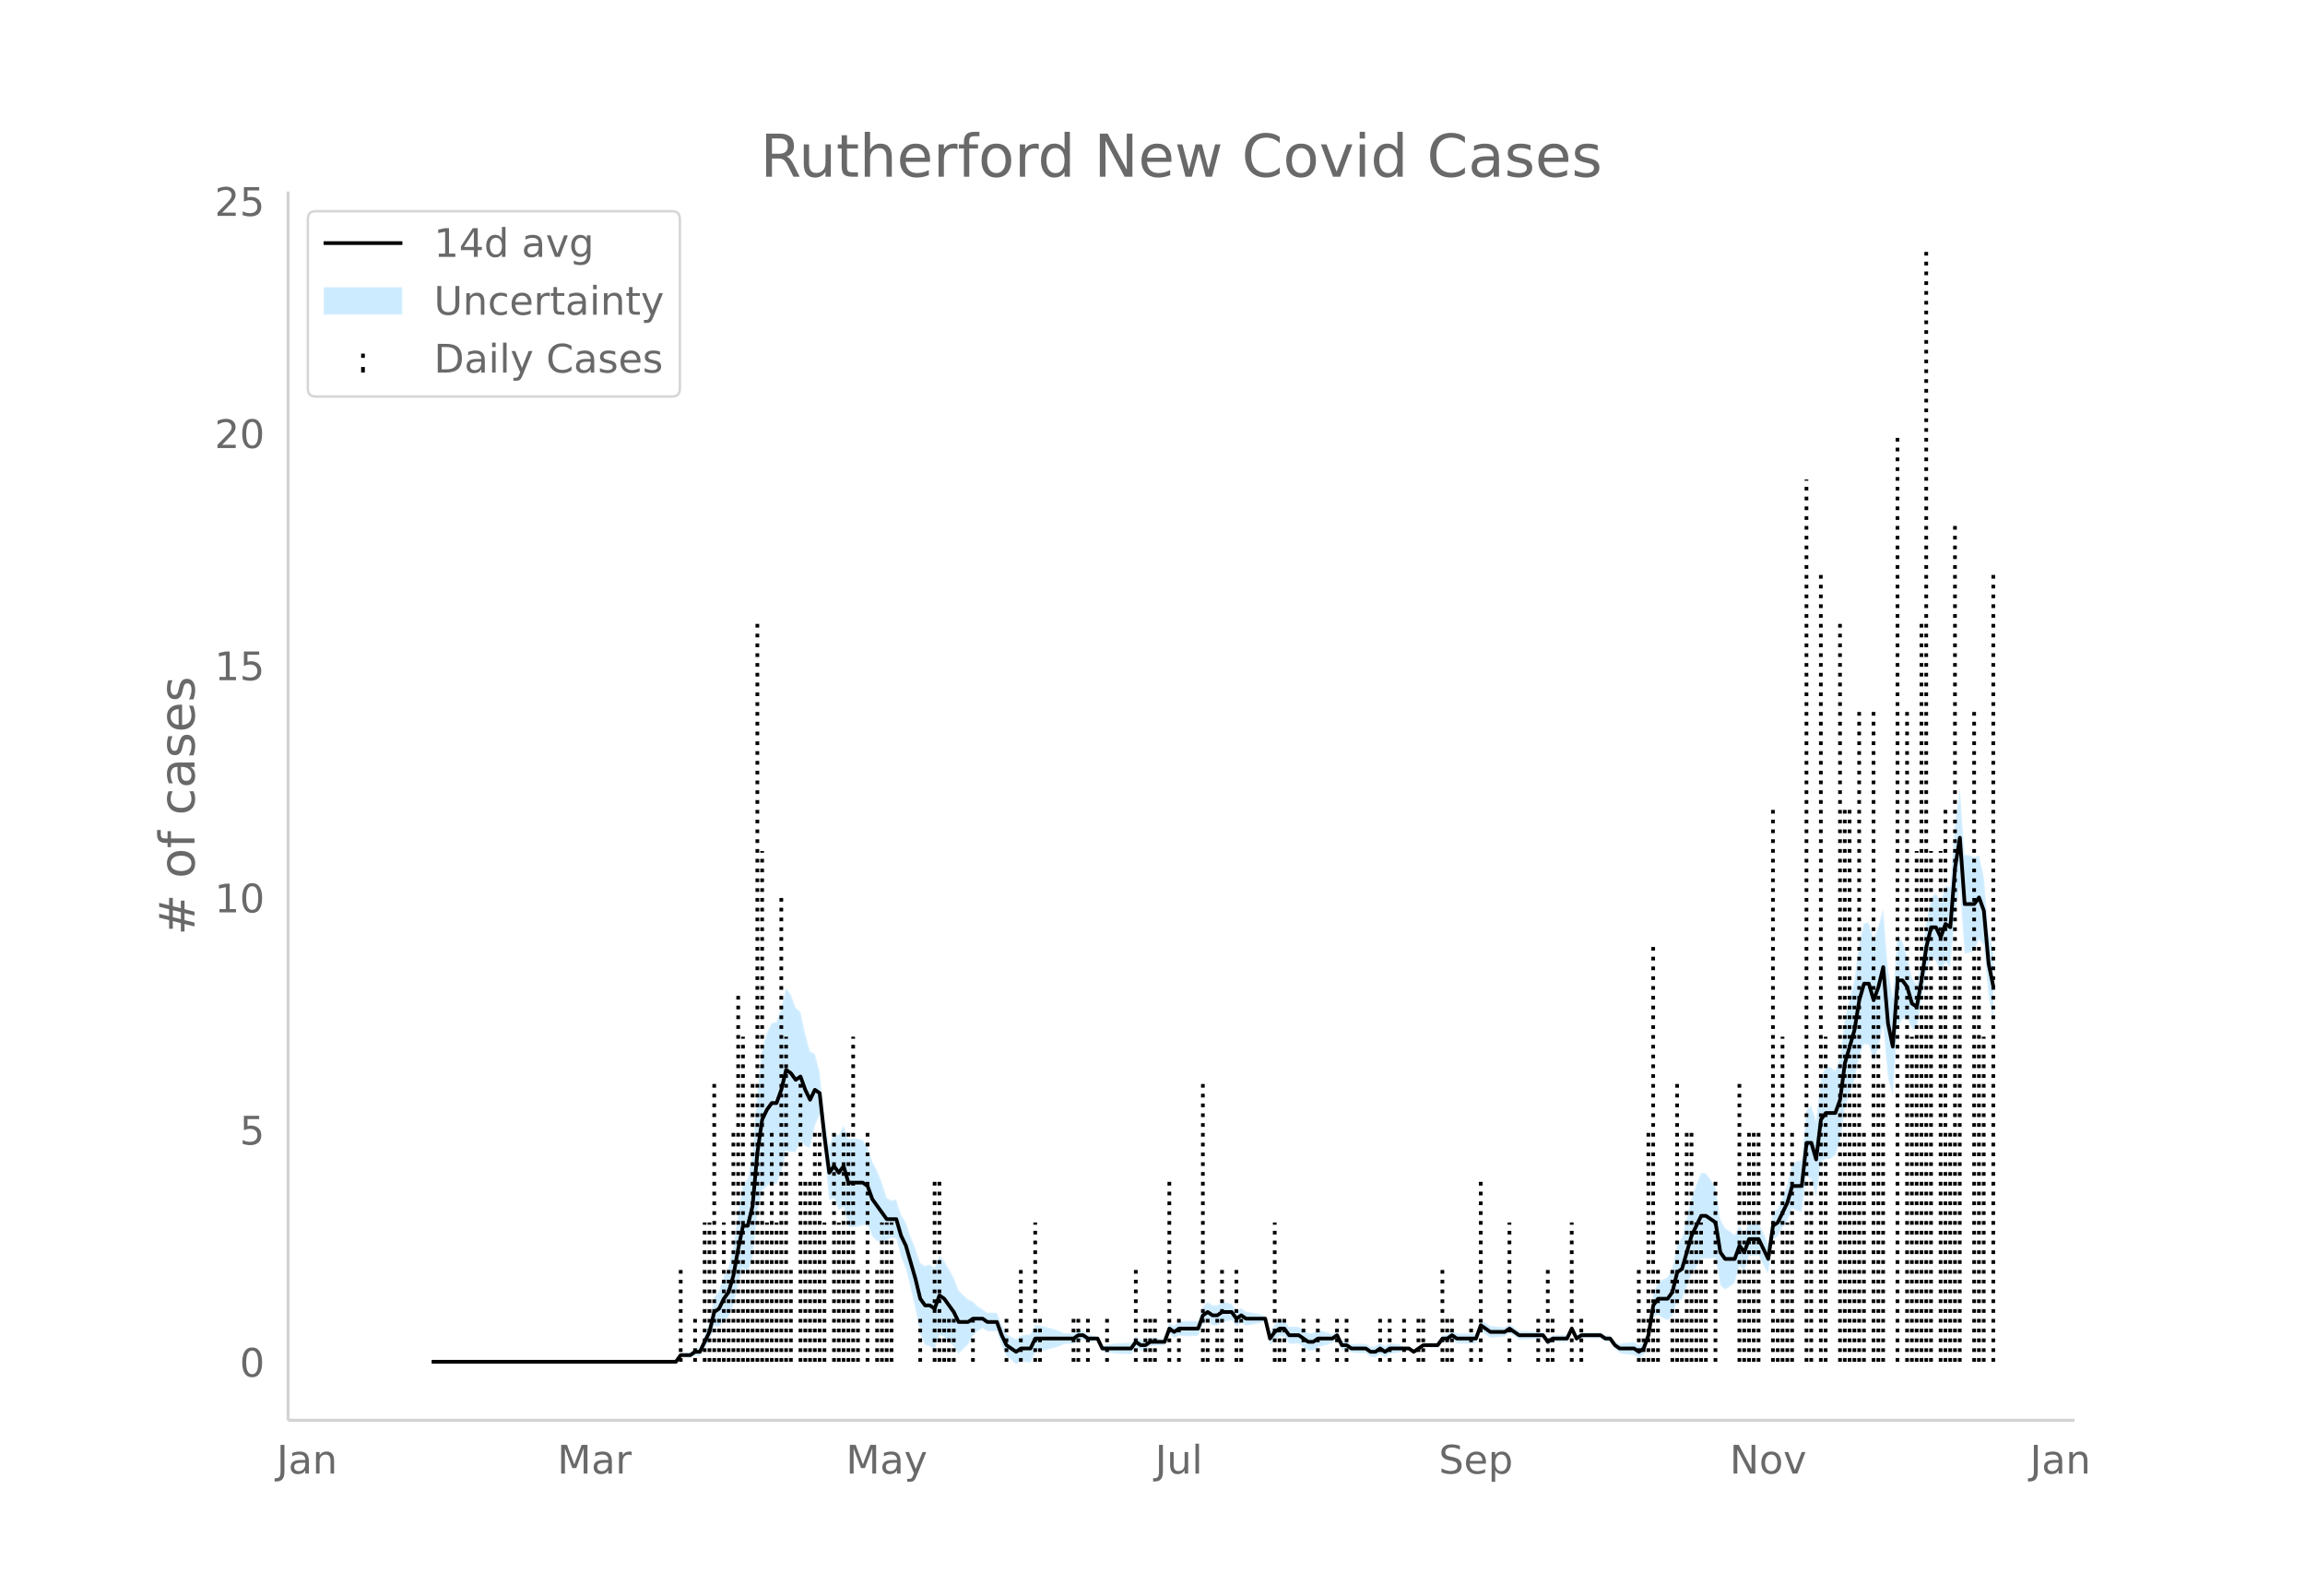 <svg height="864" viewBox="0 0 936 648" width="1248" xmlns="http://www.w3.org/2000/svg" xmlns:xlink="http://www.w3.org/1999/xlink"><defs><style>*{stroke-linecap:butt;stroke-linejoin:round}</style></defs><g id="figure_1"><path d="M0 648h936V0H0z" fill="#fff" id="patch_1"/><g id="axes_1"><path d="M117 576.72h725.4V77.76H117z" fill="none" id="patch_2"/><g id="PolyCollection_1"><defs><path d="M177.207-95.033H274.472l1.945-1.974 1.945.258 1.945.169 1.946-1.037 1.945.202 1.945-3.254 1.946-2.846 1.945-5.862 1.945.15 1.945-2.513 1.946-1.388 1.945-5.065 1.945-8.267 1.946-6.616 1.945 1.775 1.945-6.22 1.946-17.76 1.945-9.457 1.945-1.543 1.945-1.229 1.946.326 1.945-5.034 1.945-8.146 1.946.12 1.945.093 1.945-4.466 1.945 2.06 1.946.726 1.945-8.909 1.945-4.624 1.946 16.248 1.945 18.373 1.945-.524 1.946 4.7 1.945-1.468 1.945 8.133 1.945.245 1.946-.247 1.945-.554 1.945.094 1.946 4.535 1.945 1.874 1.945.485 1.945-.793 1.946-1.12 1.945.378 1.945 7.356 1.946 4.963 1.945 7.705 1.945 8.623 1.945 10.274 1.946 4.2 1.945.576 1.945 1.402 1.946-5.924 1.945.676 1.945 1.992 1.946 1.957 1.945 2.976 1.945-2.001 1.945-1.83 1.946-3.56 1.945-1.85 1.945-1.204 1.946 1.246 1.945.033 1.945-.033 1.945 5.902 1.946 4.295 1.945 1.556 1.945 1.715 1.946-1.188 1.945.28 1.945.155 1.946-4.186 1.945-.321 1.945-.416 1.945-.538 1.946-.487 1.945-.637 1.945-.91 1.946-.112 1.945.028 1.945-1.347 1.945-.283 1.946 1.083 1.945-.387 1.945-.746 1.946 4.786 1.945.387 1.945.265 1.946.188 1.945.133 1.945.086 1.945.045 1.946-2.747 1.945 1.285 1.945-.234 1.946-1.627 1.945-.125 1.945-.141 1.945-.165 1.946-4.46 1.945 1.653 1.945-.991 1.946.201 1.945.077 1.945-.038 1.946-.158 1.945-4.73 1.945-.88 1.945 1.38h1.946l1.945-1.38 1.945-.238 1.946-.487 1.945 2.59 1.945-1.595 1.945 1.145 1.946-.252 1.945-.32 1.945-.423 1.946-.636 1.945 9.642 1.945-2.363 1.946-1.206 1.945.086 1.945 2.87 1.945.03 1.946-.112 1.945 1.502 1.945 1.392 1.946.03 1.945-1.552 1.945-.333 1.945-.51 1.946-.839 1.945-1.361 1.945 4.218 1.946-.095 1.945 1.279 1.945.155 1.946.063 1.945-.021 1.945 1.526 1.945.17 1.946-1.32 1.945 1.347 1.945-1.488 1.946-.196 1.945-.271 1.945-.856 1.945-.11 1.946 1.259 1.945-1.347 1.945-1.199 1.946.113 1.945.09h1.945l1.946-2.318 1.945.288 1.945-1.055 1.945 1.445 1.946.05 1.945.008 1.945-.036 1.946-.082 1.945-5.018 1.945 1.422 1.945 1.314 1.946-.102 1.945-.182 1.945-.285 1.946-1.29 1.945 1.282 1.945 1.347 1.945-.082 1.946-.092 1.945-.103 1.945-.119 1.946-.136 1.945 2.787 1.945-1.38 1.946.044 1.945.015 1.945-.015 1.945-3.887 1.946 3.843 1.945-1.435H649.913l1.945 1.359 1.946.004 1.945 2.894 1.945 1.797 1.946.324 1.945.246 1.945.191 1.946 1.281 1.945-1.273 1.945-5.388 1.945-10.002 1.946-.913 1.945 1.24 1.945.932 1.946-1.713 1.945-6.386 1.945-.174 1.945-5.354 1.946-5.195 1.945-2.84 1.945-3.226 1.946-.294 1.945.12 1.945-.162 1.946 11.06 1.945 1.706 1.945-1.2 1.945-1.49 1.946-6.972 1.945 2.055 1.945-6.091 1.946-.165 1.945-.008 1.945 3.94 1.945 3.644 1.946-13.96 1.945-1.524 1.945-3.46 1.946-2.681 1.945-5.042 1.945.958 1.946.425 1.945-14.605 1.945 1.54 1.945 7.222 1.946-14.3 1.945-1.386 1.945.032 1.946-1.519 1.945-5.498 1.945-13.832 1.945-5.58 1.946-5.477 1.945-9.745 1.945-4.975 1.946.185 1.945 6.933 1.945-5.491 1.946-9.298 1.945 21.254 1.945 7.64 1.945-28.562 1.946-2.761 1.945-.721 1.945 4.75 1.946-.046 1.945-11.384 1.945-12.034 1.945-5.873 1.946 1.653 1.945 4.735 1.945-4.266 1.946 2.158 1.945-21.95 1.945-10.676 1.946 26.954 1.945-.247 1.945-.763 1.945-4.613 1.946 2.137 1.945 20.631 1.945 11.342v-29.785h0l-1.945-7.514-1.945-22.466-1.946-8.637-1.945.774-1.945-.763-1.945-.247-1.946-26.919-1.945 13.567-1.945 26.535-1.946-.535-1.945 6.508-1.945-3.346-1.946 1.653-1.945 10.289-1.945 14.902-1.945 10.165-1.946-2.74-1.945-8.718-1.945-6.108-1.946-2.761-1.945 25.31-1.945-11.215-1.945-24.538-1.946 6.864-1.945 5.284-1.945-6.536-1.946.185-1.945 8.494-1.945 14.497-1.946 7.992-1.945 7.887-1.945 15.798-1.945 5.276-1.946-1.52-1.945.034-1.945 4-1.946 18.023-1.945-6.246-1.945 1.54-1.945 20.413-1.946.425-1.945.958-1.945 8.426-1.946 5.4-1.945 4.62-1.945 1.17-1.946 12.976-1.945-4.437-1.945-4.14-1.945-.008-1.946-.165-1.945 4.683-1.945-3.332-1.946 3.802-1.945-1.49-1.945-1.2-1.945-3.681-1.946-13.182-1.945-2.857-1.945-2.573-1.946-.294-1.945 4.855-1.945 5.24-1.946 8.274-1.945 8.114-1.945 2.52-1.945 9.775-1.946 3.674-1.945.932-1.945 1.24-1.946 4.474-1.945 14.24-1.945 5.388-1.945 1.42-1.946-1.412-1.945.19-1.945.247-1.946.324-1.945-.897-1.945-2.493-1.946.004-1.945-1.335H642.132l-1.945 1.259-1.946-4.238-1.945 4.194-1.945-.015-1.945.015-1.946.044-1.945 1.313-1.945-2.6-1.946-.136-1.945-.119-1.945-.103-1.946-.092-1.945-.082-1.945-1.347-1.945-1.411-1.946 1.403-1.945-.284-1.945-.182-1.946-.102-1.945-1.38-1.945-1.272-1.945 5.756-1.946-.081-1.945-.036-1.945.007-1.946.05-1.945-1.248-1.945 1.638-1.945.289-1.946 3.068h-1.945l-1.945.09-1.946.114-1.945 1.495-1.945 1.347-1.946-1.436-1.945-.109-1.945-.856-1.945-.271-1.946-.196-1.945 1.205-1.945-1.347-1.946 1.373-1.945.172-1.945-1.168-1.945-.021-1.946.063-1.945.155-1.945-1.415-1.946-.095-1.945-3.863-1.945 1.332-1.946-.838-1.945-.51-1.945-.333-1.945 1.142-1.946.03-1.945-1.303-1.945-1.19-1.946-.112-1.945.03-1.945-2.518-1.945.086-1.946 1.487-1.945 3.025-1.945-6.52-1.946-.636-1.945-.423-1.945-.32-1.946-.252-1.945-1.548-1.945 1.099-1.945-2.798-1.946-.487-1.945-.238-1.945 1.314h-1.946l-1.945-1.314-1.945 1.814-1.945 6.044-1.946-.158-1.945-.038-1.945.077-1.946.201-1.945 1.703-1.945-1.04-1.946 6.313-1.945-.165-1.945-.141-1.945-.124-1.946 1.066-1.945-.234-1.945-1.409-1.946 2.64-1.945.045-1.945.087-1.945.132-1.946.189-1.945.264-1.945.387-1.946-3.294-1.945-.746-1.945-.387-1.946-1.611-1.945-.283-1.945 1.347-1.945.028-1.946-.111-1.945-.911-1.945-.637-1.946-.487-1.945-.538-1.945-.416-1.945-.321-1.946 3.894-1.945.156-1.945.28-1.946 1.505-1.945-.979-1.945-1.137-1.946-3.786-1.945-4.872-1.945-.033-1.945.033-1.946-1.448-1.945-1.204-1.945-1.85-1.946-.866-1.945-1.83-1.945-2.001-1.945-5.105-1.946-3.43-1.945-3.395-1.945-2.018-1.946 4.85-1.945-1.291-1.945.575-1.946-1.186-1.945-5.888-1.945-4.846-1.945-5.763-1.946-3.117-1.945-6.113-1.945.378-1.946-1.12-1.945-6.18-1.945-4.902-1.945-3.513-1.946-6.24-1.945-2.599-1.945-.553-1.946-.247-1.945.245-1.945-5.336-1.945 3.919-1.946-.687-1.945 4.864-1.945-11.258-1.946-18.768-1.945-7.318-1.945-.828-1.946-7.354-1.945-8.716-1.945-1.772-1.945-5.294-1.946-2.574-1.945 8.016-1.945 5.74-1.946.326-1.945 4.158-1.945 6.538-1.945 17.48-1.946 25.337-1.945 9.942-1.945 1.776-1.946 12.238-1.945 13.282-1.945 8.403-1.946 4-1.945 5.568-1.945 2.843-1.945 10.3-1.946 5.234-1.945 4.828-1.945.201-1.946 1.657-1.945.169-1.945.258-1.945 3.414H177.207z" id="m319b4be009" stroke="#fff" stroke-opacity=".2"/></defs><g clip-path="url(#pf7f9618788)"><use xlink:href="#m319b4be009" y="648" fill="#089fff" fill-opacity=".2" stroke="#fff" stroke-opacity=".2"/></g></g><g id="LineCollection_1" fill="none" stroke="#000" stroke-dasharray="1.5,2.475" stroke-width="1.5"><path clip-path="url(#pf7f9618788)" d="M149.973 552.967h0M151.918 552.967h0M153.863 552.967h0M155.809 552.967h0M157.754 552.967h0M159.7 552.967h0M161.644 552.967h0M163.59 552.967h0M165.535 552.967h0M167.48 552.967h0M169.426 552.967h0M171.371 552.967h0M173.316 552.967h0M175.262 552.967h0M177.207 552.967h0M179.152 552.967h0M181.097 552.967h0M183.043 552.967h0M184.988 552.967h0M186.933 552.967h0M188.879 552.967h0M190.824 552.967h0M192.77 552.967h0M194.714 552.967h0M196.66 552.967h0M198.605 552.967h0M200.55 552.967h0M202.496 552.967h0M204.44 552.967h0M206.386 552.967h0M208.332 552.967h0M210.277 552.967h0M212.222 552.967h0M214.167 552.967h0M216.113 552.967h0M218.058 552.967h0M220.003 552.967h0M221.949 552.967h0M223.894 552.967h0M225.84 552.967h0M227.784 552.967h0M229.73 552.967h0M231.675 552.967h0M233.62 552.967h0M235.566 552.967h0M237.51 552.967h0M239.456 552.967h0M241.402 552.967h0M243.347 552.967h0M245.292 552.967h0M247.237 552.967h0M249.183 552.967h0M251.128 552.967h0M253.073 552.967h0M255.019 552.967h0M256.964 552.967h0M258.91 552.967h0M260.854 552.967h0M262.8 552.967h0M264.745 552.967h0M266.69 552.967h0M268.636 552.967h0M270.58 552.967h0M272.526 552.967h0M274.472 552.967h0M276.417 552.967v-37.711M278.362 552.967h0M280.307 552.967h0M282.253 552.967V534.11M284.198 552.967h0M286.143 552.967V496.4M288.089 552.967V496.4M290.034 552.967V439.835M291.98 552.967V534.11M293.924 552.967V496.4M295.87 552.967v-37.711M297.815 552.967V458.69M299.76 552.967V402.124M301.706 552.967V420.98M303.65 552.967v-37.711M305.596 552.967V439.835M307.542 552.967V251.282M309.487 552.967V345.559M311.432 552.967V496.4M313.377 552.967V458.69M315.323 552.967V496.4M317.268 552.967V364.414M319.213 552.967V420.98M321.159 552.967v-37.711M323.104 552.967h0M325.05 552.967V439.835M326.994 552.967v-75.422M328.94 552.967v-75.422M330.885 552.967V458.69M332.83 552.967V458.69M334.776 552.967V496.4M336.72 552.967h0M338.666 552.967V458.69M340.612 552.967V496.4M342.557 552.967V458.69M344.502 552.967V458.69M346.447 552.967V420.98M348.393 552.967v-37.711M350.338 552.967h0M352.283 552.967V458.69M354.229 552.967h0M356.174 552.967v-37.711M358.12 552.967V496.4M360.064 552.967V496.4M362.01 552.967V496.4M363.955 552.967h0M365.9 552.967h0M367.846 552.967h0M369.79 552.967h0M371.736 552.967h0M373.681 552.967V534.11M375.627 552.967h0M377.572 552.967h0M379.517 552.967v-75.422M381.463 552.967v-75.422M383.408 552.967V534.11M385.353 552.967V534.11M387.299 552.967V534.11M389.244 552.967h0M391.19 552.967h0M393.134 552.967h0M395.08 552.967V534.11M397.025 552.967h0M398.97 552.967h0M400.916 552.967h0M402.86 552.967h0M404.806 552.967h0M406.751 552.967h0M408.697 552.967V534.11M410.642 552.967h0M412.587 552.967h0M414.533 552.967v-37.711M416.478 552.967h0M418.423 552.967h0M420.369 552.967V496.4M422.314 552.967V534.11M424.26 552.967h0M426.204 552.967h0M428.15 552.967h0M430.095 552.967h0M432.04 552.967h0M433.986 552.967h0M435.93 552.967V534.11M437.876 552.967V534.11M439.821 552.967h0M441.767 552.967V534.11M443.712 552.967h0M445.657 552.967h0M447.603 552.967h0M449.548 552.967V534.11M451.493 552.967h0M453.439 552.967h0M455.384 552.967h0M457.33 552.967h0M459.274 552.967h0M461.22 552.967v-37.711M463.165 552.967h0M465.11 552.967V534.11M467.056 552.967V534.11M469 552.967V534.11M470.946 552.967h0M472.891 552.967h0M474.837 552.967v-75.422M476.782 552.967h0M478.727 552.967V534.11M480.673 552.967h0M482.618 552.967h0M484.563 552.967h0M486.509 552.967h0M488.454 552.967V439.835M490.4 552.967V534.11M492.344 552.967h0M494.29 552.967V534.11M496.235 552.967v-37.711M498.18 552.967h0M500.126 552.967h0M502.07 552.967v-37.711M504.016 552.967V534.11M505.961 552.967h0M507.907 552.967h0M509.852 552.967h0M511.797 552.967h0M513.743 552.967h0M515.688 552.967h0M517.633 552.967V496.4M519.579 552.967V534.11M521.524 552.967V534.11M523.47 552.967h0M525.414 552.967h0M527.36 552.967h0M529.305 552.967V534.11M531.25 552.967h0M533.196 552.967h0M535.14 552.967V534.11M537.086 552.967h0M539.031 552.967h0M540.977 552.967h0M542.922 552.967V534.11M544.867 552.967h0M546.813 552.967V534.11M548.758 552.967h0M550.703 552.967h0M552.649 552.967h0M554.594 552.967h0M556.54 552.967h0M558.484 552.967h0M560.43 552.967V534.11M562.375 552.967h0M564.32 552.967V534.11M566.266 552.967h0M568.21 552.967h0M570.156 552.967V534.11M572.101 552.967h0M574.047 552.967h0M575.992 552.967V534.11M577.937 552.967V534.11M579.883 552.967h0M581.828 552.967h0M583.773 552.967h0M585.719 552.967v-37.711M587.664 552.967V534.11M589.61 552.967V534.11M591.554 552.967h0M593.5 552.967h0M595.445 552.967h0M597.39 552.967V534.11M599.336 552.967h0M601.28 552.967v-75.422M603.226 552.967h0M605.171 552.967h0M607.117 552.967h0M609.062 552.967h0M611.007 552.967h0M612.953 552.967V496.4M614.898 552.967h0M616.843 552.967h0M618.788 552.967h0M620.734 552.967h0M622.68 552.967h0M624.624 552.967V534.11M626.57 552.967h0M628.515 552.967v-37.711M630.46 552.967V534.11M632.406 552.967h0M634.35 552.967h0M636.296 552.967h0M638.241 552.967V496.4M640.187 552.967h0M642.132 552.967V534.11M644.077 552.967h0M646.023 552.967h0M647.968 552.967h0M649.913 552.967h0M651.858 552.967h0M653.804 552.967h0M655.75 552.967h0M657.694 552.967h0M659.64 552.967h0M661.585 552.967h0M663.53 552.967h0M665.476 552.967v-37.711M667.42 552.967V534.11M669.366 552.967V458.69M671.311 552.967V383.269M673.257 552.967v-37.711M675.202 552.967h0M677.147 552.967h0M679.093 552.967v-37.711M681.038 552.967V439.835M682.983 552.967V534.11M684.928 552.967V458.69M686.874 552.967V458.69M688.82 552.967V496.4M690.764 552.967V496.4M692.71 552.967v-37.711M694.655 552.967h0M696.6 552.967v-75.422M698.546 552.967h0M700.49 552.967h0M702.436 552.967h0M704.381 552.967h0M706.327 552.967V439.835M708.272 552.967v-75.422M710.217 552.967V458.69M712.163 552.967V458.69M714.108 552.967V458.69M716.053 552.967h0M717.998 552.967h0M719.944 552.967V326.703M721.89 552.967V534.11M723.834 552.967V420.98M725.78 552.967V496.4M727.725 552.967V458.69M729.67 552.967h0M731.616 552.967h0M733.56 552.967v-358.25M735.506 552.967v-75.422M737.451 552.967h0M739.397 552.967v-320.54M741.342 552.967V420.98M743.287 552.967h0M745.233 552.967h0M747.178 552.967V251.282M749.123 552.967V326.703M751.068 552.967V326.703M753.014 552.967V402.124M754.96 552.967V288.993M756.904 552.967V458.69M758.85 552.967h0M760.795 552.967V288.993M762.74 552.967V402.124M764.686 552.967V439.835M766.63 552.967h0M768.576 552.967h0M770.521 552.967V175.86M772.467 552.967h0M774.412 552.967V288.993M776.357 552.967V420.98M778.303 552.967V345.559M780.248 552.967V251.282M782.193 552.967V100.44M784.138 552.967V345.559M786.084 552.967h0M788.029 552.967V345.559M789.974 552.967V326.703M791.92 552.967V458.69M793.865 552.967V213.572M795.81 552.967V383.269M797.756 552.967h0M799.7 552.967h0M801.646 552.967V288.993M803.591 552.967V383.269M805.537 552.967V420.98M807.482 552.967h0M809.427 552.967v-320.54"/></g><path clip-path="url(#pf7f9618788)" d="M175.262 552.967h99.21l1.945-2.694h3.89l1.946-1.347h1.945l3.89-8.08 1.946-8.082 1.945-1.346 1.945-4.04 1.946-2.694 1.945-6.734 1.945-10.775 1.946-9.427h1.945l1.945-8.081 1.946-21.55 1.945-13.467 1.945-4.04 1.945-2.694h1.946l1.945-5.387 1.945-8.081 1.946 1.346 1.945 2.694 1.945-1.347 1.945 5.388 1.946 4.04 1.945-4.04 1.945 1.346 1.946 17.509 1.945 14.815 1.945-2.694 1.946 2.694 1.945-2.694 1.945 6.734h5.836l1.945 1.347 1.946 5.387 5.835 8.08h3.891l1.945 6.735 1.946 4.04 3.89 13.468 1.945 8.081 1.946 2.694h1.945l1.945 1.347 1.946-5.388 1.945 1.347 3.89 5.387 1.946 4.04h3.89l1.946-1.346h3.89l1.946 1.347h3.89l1.945 5.387 1.946 4.04 3.89 2.694 1.946-1.347h3.89l1.946-4.04h15.562l1.945-1.347h1.945l1.946 1.347h3.89l1.946 4.04h11.671l1.946-2.693 1.945 1.347h1.945l1.946-1.347h5.835l1.946-5.388 1.945 1.347 1.945-1.347h7.782l1.945-5.387 1.945-1.347 1.945 1.347h1.946l1.945-1.347h3.89l1.946 2.694 1.945-1.347 1.945 1.347h7.782l1.945 8.08 1.945-2.693 1.946-1.347h1.945l1.945 2.694h3.89l3.891 2.694h1.946l1.945-1.347h5.836l1.945-1.347 1.945 4.04h1.946l1.945 1.347h5.836l1.945 1.347h1.945l1.946-1.347 1.945 1.347 1.945-1.347h7.781l1.946 1.347 3.89-2.693h5.836l1.946-2.694h1.945l1.945-1.347 1.945 1.347h7.782l1.945-5.387 3.89 2.693h5.836l1.946-1.347 3.89 2.694h9.727l1.945 2.694 1.945-1.347h5.836l1.945-4.04 1.946 4.04 1.945-1.347h7.781l1.945 1.347h1.946l1.945 2.694 1.945 1.346h5.836l1.946 1.347 1.945-1.347 1.945-5.387 1.945-12.121 1.946-2.694h3.89l1.946-2.693 1.945-8.081 1.945-1.347 3.89-13.468 3.891-8.08h1.946l3.89 2.693 1.946 12.121 1.945 2.694h3.89l1.946-5.388 1.945 2.694 1.945-5.387h3.89l3.891 8.08 1.946-13.467 1.945-1.347 3.89-8.081 1.946-6.734h3.89l1.946-17.509h1.945l1.945 6.734 1.946-16.161 1.945-2.694h3.89l1.946-5.387 1.945-14.815 3.89-13.468 1.946-12.121 1.945-6.734h1.946l1.945 6.734 1.945-5.387 1.946-8.081 1.945 22.895 1.945 9.428 1.945-26.936h1.946l1.945 2.694 1.945 6.734 1.946 1.346 1.945-10.774 1.945-13.468 1.945-8.08h1.946l1.945 4.04 1.945-5.388 1.946 1.347 1.945-24.242 1.945-12.122 1.946 26.936h3.89l1.945-2.693 1.946 5.387 1.945 21.549 1.945 9.428h0" fill="none" stroke="#000" stroke-linecap="round" stroke-width="1.5" id="line2d_1"/><path d="M117 576.72V77.76" fill="none" stroke="#d3d3d3" stroke-linecap="square" stroke-width="1.25" id="patch_3"/><path d="M117 576.72h725.4" fill="none" stroke="#d3d3d3" stroke-linecap="square" stroke-width="1.25" id="patch_4"/><g id="matplotlib.axis_1"><g id="xtick_1"><g transform="matrix(.16 0 0 -.16 112.351 598.378)" fill="#696969" id="text_1"><defs><path d="M9.813 72.906h9.859V5.078q0-13.187-5-19.14-5-5.954-16.094-5.954h-3.75v8.297h3.078q6.531 0 9.219 3.672Q9.813-4.39 9.813 5.078z" id="DejaVuSans-74"/><path d="M34.281 27.484q-10.89 0-15.093-2.484-4.204-2.484-4.204-8.5 0-4.781 3.157-7.594 3.156-2.797 8.562-2.797 7.485 0 12 5.297 4.516 5.297 4.516 14.078v2zm17.922 3.72V0H43.22v8.297Q40.14 3.328 35.547.953q-4.594-2.375-11.234-2.375-8.391 0-13.36 4.719Q6 8.016 6 15.922q0 9.219 6.172 13.906 6.187 4.688 18.437 4.688h12.61v.89q0 6.203-4.078 9.594-4.078 3.39-11.453 3.39-4.688 0-9.141-1.124-4.438-1.125-8.531-3.375v8.312q4.921 1.906 9.562 2.844 4.64.953 9.031.953 11.875 0 17.735-6.156 5.86-6.14 5.86-18.64z" id="DejaVuSans-97"/><path d="M54.89 33.016V0h-8.984v32.719q0 7.765-3.031 11.61-3.031 3.858-9.078 3.858-7.281 0-11.484-4.64-4.204-4.625-4.204-12.64V0H9.08v54.688h9.03v-8.5q3.235 4.937 7.594 7.374Q30.078 56 35.797 56q9.422 0 14.25-5.828 4.844-5.828 4.844-17.156z" id="DejaVuSans-110"/></defs><use xlink:href="#DejaVuSans-74"/><use x="29.492" xlink:href="#DejaVuSans-97"/><use x="90.771" xlink:href="#DejaVuSans-110"/></g></g><g id="xtick_2"><g transform="matrix(.16 0 0 -.16 226.308 598.378)" fill="#696969" id="text_2"><defs><path d="M9.813 72.906h14.703l18.593-49.61 18.703 49.61h14.704V0H66.89v64.016l-18.797-50h-9.907l-18.796 50V0H9.813z" id="DejaVuSans-77"/><path d="M41.11 46.297q-1.516.875-3.297 1.281Q36.03 48 33.89 48q-7.625 0-11.703-4.953-4.079-4.953-4.079-14.234V0H9.08v54.688h9.03v-8.5q2.844 4.984 7.375 7.39Q30.031 56 36.531 56q.922 0 2.047-.125 1.125-.11 2.484-.36z" id="DejaVuSans-114"/></defs><use xlink:href="#DejaVuSans-77"/><use x="86.279" xlink:href="#DejaVuSans-97"/><use x="147.559" xlink:href="#DejaVuSans-114"/></g></g><g id="xtick_3"><g transform="matrix(.16 0 0 -.16 343.524 598.378)" fill="#696969" id="text_3"><defs><path d="M32.172-5.078q-3.797-9.766-7.422-12.735-3.61-2.984-9.656-2.984H7.906v7.516h5.282q3.703 0 5.75 1.765Q21-9.766 23.483-3.219l1.61 4.094-22.11 53.813H12.5l17.094-42.766 17.093 42.766h9.516z" id="DejaVuSans-121"/></defs><use xlink:href="#DejaVuSans-77"/><use x="86.279" xlink:href="#DejaVuSans-97"/><use x="147.559" xlink:href="#DejaVuSans-121"/></g></g><g id="xtick_4"><g transform="matrix(.16 0 0 -.16 469.075 598.378)" fill="#696969" id="text_4"><defs><path d="M8.5 21.578v33.11h8.984V21.922q0-7.766 3.016-11.656 3.031-3.875 9.094-3.875 7.265 0 11.484 4.64 4.234 4.64 4.234 12.656v31h8.985V0h-8.984v8.406Q42.047 3.422 37.718 1q-4.313-2.422-10.032-2.422-9.421 0-14.312 5.86Q8.5 10.296 8.5 21.578zM31.11 56z" id="DejaVuSans-117"/><path d="M9.422 75.984h8.984V0H9.422z" id="DejaVuSans-108"/></defs><use xlink:href="#DejaVuSans-74"/><use x="29.492" xlink:href="#DejaVuSans-117"/><use x="92.871" xlink:href="#DejaVuSans-108"/></g></g><g id="xtick_5"><g transform="matrix(.16 0 0 -.16 584.256 598.378)" fill="#696969" id="text_5"><defs><path d="M53.516 70.516V60.89q-5.61 2.687-10.594 4-4.984 1.328-9.625 1.328-8.047 0-12.422-3.125t-4.375-8.89q0-4.845 2.906-7.313 2.907-2.453 11.016-3.97l5.953-1.218q11.031-2.11 16.281-7.406 5.25-5.297 5.25-14.172 0-10.61-7.11-16.078-7.093-5.469-20.812-5.469-5.172 0-11.015 1.172Q13.14.922 6.89 3.219v10.156q6-3.36 11.765-5.078 5.766-1.703 11.328-1.703 8.438 0 13.032 3.312 4.593 3.328 4.593 9.485 0 5.359-3.297 8.39-3.296 3.032-10.812 4.547L27.484 33.5q-11.03 2.188-15.968 6.875-4.922 4.688-4.922 13.047 0 9.672 6.812 15.234 6.813 5.563 18.766 5.563 5.14 0 10.453-.938 5.328-.922 10.89-2.765z" id="DejaVuSans-83"/><path d="M56.203 29.594v-4.39H14.891q.593-9.282 5.593-14.142 5-4.859 13.938-4.859 5.172 0 10.031 1.266 4.86 1.265 9.656 3.812v-8.5Q49.266.734 44.187-.344 39.11-1.422 33.892-1.422q-13.094 0-20.735 7.61-7.64 7.625-7.64 20.625 0 13.421 7.25 21.296Q20.016 56 32.328 56q11.031 0 17.453-7.11 6.422-7.093 6.422-19.296zm-8.984 2.64q-.094 7.36-4.125 11.75-4.032 4.407-10.672 4.407-7.516 0-12.031-4.25-4.516-4.25-5.203-11.97z" id="DejaVuSans-101"/><path d="M18.11 8.203v-29H9.077v75.484h9.031v-8.296q2.844 4.875 7.157 7.234Q29.594 56 35.594 56q9.968 0 16.187-7.906 6.235-7.907 6.235-20.797T51.78 6.484q-6.218-7.906-16.187-7.906-6 0-10.328 2.375-4.313 2.375-7.157 7.25zm30.578 19.094q0 9.906-4.079 15.547-4.078 5.64-11.203 5.64-7.14 0-11.218-5.64-4.079-5.64-4.079-15.547 0-9.906 4.078-15.547 4.079-5.64 11.22-5.64 7.124 0 11.202 5.64t4.078 15.547z" id="DejaVuSans-112"/></defs><use xlink:href="#DejaVuSans-83"/><use x="63.477" xlink:href="#DejaVuSans-101"/><use x="125" xlink:href="#DejaVuSans-112"/></g></g><g id="xtick_6"><g transform="matrix(.16 0 0 -.16 702.383 598.378)" fill="#696969" id="text_6"><defs><path d="M9.813 72.906h13.28l32.329-60.984v60.984h9.562V0h-13.28L19.39 60.984V0H9.813z" id="DejaVuSans-78"/><path d="M30.61 48.39q-7.22 0-11.422-5.64-4.204-5.64-4.204-15.453 0-9.813 4.172-15.453 4.188-5.64 11.453-5.64 7.188 0 11.375 5.655 4.203 5.672 4.203 15.438 0 9.719-4.203 15.406-4.187 5.688-11.375 5.688zm0 7.61q11.718 0 18.406-7.625 6.703-7.61 6.703-21.078 0-13.422-6.703-21.078-6.688-7.64-18.407-7.64-11.765 0-18.437 7.64-6.656 7.656-6.656 21.078 0 13.469 6.656 21.078Q18.844 56 30.609 56z" id="DejaVuSans-111"/><path d="M2.984 54.688H12.5L29.594 8.797l17.093 45.89h9.516L35.687 0H23.485z" id="DejaVuSans-118"/></defs><use xlink:href="#DejaVuSans-78"/><use x="74.805" xlink:href="#DejaVuSans-111"/><use x="135.986" xlink:href="#DejaVuSans-118"/></g></g><g id="xtick_7"><g transform="matrix(.16 0 0 -.16 824.329 598.378)" fill="#696969" id="text_7"><use xlink:href="#DejaVuSans-74"/><use x="29.492" xlink:href="#DejaVuSans-97"/><use x="90.771" xlink:href="#DejaVuSans-110"/></g></g></g><g id="matplotlib.axis_2"><g id="ytick_1"><g transform="matrix(.16 0 0 -.16 97.32 559.045)" fill="#696969" id="text_8"><defs><path d="M31.781 66.406q-7.61 0-11.453-7.5Q16.5 51.422 16.5 36.375q0-14.984 3.828-22.484 3.844-7.5 11.453-7.5 7.672 0 11.5 7.5 3.844 7.5 3.844 22.484 0 15.047-3.844 22.531-3.828 7.5-11.5 7.5zm0 7.813q12.266 0 18.735-9.703 6.468-9.688 6.468-28.141 0-18.406-6.468-28.11-6.47-9.687-18.735-9.687-12.25 0-18.718 9.688-6.47 9.703-6.47 28.109 0 18.453 6.47 28.14Q19.53 74.22 31.78 74.22z" id="DejaVuSans-48"/></defs><use xlink:href="#DejaVuSans-48"/></g></g><g id="ytick_2"><g transform="matrix(.16 0 0 -.16 97.32 464.769)" fill="#696969" id="text_9"><defs><path d="M10.797 72.906h38.719v-8.312H19.828v-17.86q2.14.735 4.281 1.094 2.157.36 4.313.36 12.203 0 19.328-6.688 7.14-6.688 7.14-18.11 0-11.765-7.328-18.296-7.328-6.516-20.656-6.516-4.593 0-9.36.781-4.75.782-9.827 2.344v9.922q4.39-2.39 9.078-3.563 4.687-1.171 9.906-1.171 8.453 0 13.375 4.437 4.938 4.438 4.938 12.063 0 7.609-4.938 12.047-4.922 4.453-13.375 4.453-3.953 0-7.89-.875-3.922-.875-8.016-2.735z" id="DejaVuSans-53"/></defs><use xlink:href="#DejaVuSans-53"/></g></g><g id="ytick_3"><g transform="matrix(.16 0 0 -.16 87.14 370.493)" fill="#696969" id="text_10"><defs><path d="M12.406 8.297h16.11v55.625l-17.532-3.516v8.985l17.438 3.515h9.86V8.296H54.39V0H12.406z" id="DejaVuSans-49"/></defs><use xlink:href="#DejaVuSans-49"/><use x="63.623" xlink:href="#DejaVuSans-48"/></g></g><g id="ytick_4"><g transform="matrix(.16 0 0 -.16 87.14 276.216)" fill="#696969" id="text_11"><use xlink:href="#DejaVuSans-49"/><use x="63.623" xlink:href="#DejaVuSans-53"/></g></g><g id="ytick_5"><g transform="matrix(.16 0 0 -.16 87.14 181.94)" fill="#696969" id="text_12"><defs><path d="M19.188 8.297h34.421V0H7.33v8.297q5.609 5.812 15.296 15.594 9.703 9.797 12.188 12.64 4.734 5.313 6.609 9 1.89 3.688 1.89 7.25 0 5.813-4.078 9.469-4.078 3.672-10.625 3.672-4.64 0-9.797-1.61-5.14-1.609-11-4.89v9.969Q13.767 71.78 18.938 73q5.188 1.219 9.485 1.219 11.328 0 18.062-5.672 6.735-5.656 6.735-15.125 0-4.5-1.688-8.531-1.672-4.016-6.125-9.485-1.218-1.422-7.765-8.187-6.532-6.766-18.453-18.922z" id="DejaVuSans-50"/></defs><use xlink:href="#DejaVuSans-50"/><use x="63.623" xlink:href="#DejaVuSans-48"/></g></g><g id="ytick_6"><g transform="matrix(.16 0 0 -.16 87.14 87.663)" fill="#696969" id="text_13"><use xlink:href="#DejaVuSans-50"/><use x="63.623" xlink:href="#DejaVuSans-53"/></g></g><g transform="matrix(0 -.2 -.2 0 78.98 379.813)" fill="#696969" id="text_14"><defs><path d="M51.125 44H36.922l-4.11-16.313h14.313zm-7.328 27.781l-5.078-20.265h14.265L58.11 71.78h7.813L60.89 51.516h15.234V44h-17.14l-4-16.313h15.53V20.22H53.079L48 0h-7.813l5.032 20.219H30.906L25.875 0h-7.86l5.079 20.219H7.719v7.468h17.187L29 44H13.281v7.516h17.625l4.985 20.265z" id="DejaVuSans-35"/><path d="M37.11 75.984V68.5h-8.594q-4.828 0-6.72-1.953-1.874-1.953-1.874-7.031v-4.828h14.797v-6.985H19.922V0H10.89v47.703H2.297v6.984h8.594V58.5q0 9.125 4.25 13.297 4.25 4.187 13.468 4.187z" id="DejaVuSans-102"/><path d="M48.781 52.594v-8.407q-3.812 2.11-7.64 3.157-3.828 1.047-7.735 1.047-8.75 0-13.593-5.547-4.829-5.532-4.829-15.547 0-10.016 4.829-15.563 4.843-5.53 13.593-5.53 3.907 0 7.735 1.046 3.828 1.047 7.64 3.156V2.094Q45.016.344 40.984-.531q-4.015-.89-8.562-.89-12.36 0-19.64 7.765-7.266 7.765-7.266 20.953 0 13.375 7.343 21.031Q20.22 56 33.016 56q4.14 0 8.093-.86 3.953-.843 7.672-2.546z" id="DejaVuSans-99"/><path d="M44.281 53.078v-8.5q-3.797 1.953-7.906 2.922-4.094.984-8.5.984-6.688 0-10.031-2.047-3.344-2.046-3.344-6.156 0-3.125 2.39-4.906 2.391-1.781 9.626-3.39l3.078-.688q9.562-2.047 13.593-5.781 4.032-3.735 4.032-10.422 0-7.625-6.032-12.078-6.03-4.438-16.578-4.438-4.39 0-9.156.86Q10.688.296 5.422 2v9.281q4.984-2.594 9.812-3.89 4.829-1.282 9.579-1.282 6.343 0 9.75 2.172 3.421 2.172 3.421 6.125 0 3.656-2.468 5.61-2.453 1.953-10.813 3.765l-3.125.735q-8.344 1.75-12.062 5.39-3.704 3.64-3.704 9.985 0 7.718 5.47 11.906Q16.75 56 26.811 56q4.97 0 9.36-.734 4.406-.72 8.11-2.188z" id="DejaVuSans-115"/></defs><use xlink:href="#DejaVuSans-35"/><use x="83.789" xlink:href="#DejaVuSans-32"/><use x="115.576" xlink:href="#DejaVuSans-111"/><use x="176.758" xlink:href="#DejaVuSans-102"/><use x="211.963" xlink:href="#DejaVuSans-32"/><use x="243.75" xlink:href="#DejaVuSans-99"/><use x="298.73" xlink:href="#DejaVuSans-97"/><use x="360.01" xlink:href="#DejaVuSans-115"/><use x="412.109" xlink:href="#DejaVuSans-101"/><use x="473.633" xlink:href="#DejaVuSans-115"/></g></g><g transform="matrix(.24 0 0 -.24 308.75 71.76)" fill="#696969" id="text_15"><defs><path d="M44.39 34.188q3.172-1.079 6.172-4.594 3-3.516 6.032-9.672L66.609 0H56l-9.313 18.703q-3.624 7.328-7.015 9.719-3.39 2.39-9.25 2.39h-10.75V0h-9.86v72.906h22.266q12.5 0 18.656-5.234 6.157-5.219 6.157-15.766 0-6.89-3.203-11.437-3.204-4.532-9.297-6.282zM19.673 64.797V38.922h12.406q7.125 0 10.766 3.297 3.64 3.297 3.64 9.687 0 6.39-3.64 9.64-3.64 3.25-10.766 3.25z" id="DejaVuSans-82"/><path d="M18.313 70.219V54.688h18.5v-6.985h-18.5V18.016q0-6.688 1.828-8.594 1.828-1.906 7.453-1.906h9.218V0h-9.218q-10.407 0-14.36 3.875-3.953 3.89-3.953 14.14v29.688H2.687v6.984h6.594V70.22z" id="DejaVuSans-116"/><path d="M54.89 33.016V0h-8.984v32.719q0 7.765-3.031 11.61-3.031 3.858-9.078 3.858-7.281 0-11.484-4.64-4.204-4.625-4.204-12.64V0H9.08v75.984h9.03V46.188q3.235 4.937 7.594 7.374Q30.078 56 35.797 56q9.422 0 14.25-5.828 4.844-5.828 4.844-17.156z" id="DejaVuSans-104"/><path d="M45.406 46.39v29.594h8.985V0h-8.985v8.203Q42.578 3.328 38.25.953q-4.313-2.375-10.375-2.375-9.906 0-16.14 7.906-6.22 7.922-6.22 20.813 0 12.89 6.22 20.797Q17.968 56 27.874 56q6.063 0 10.375-2.375 4.328-2.36 7.156-7.234zm-30.61-19.093q0-9.906 4.079-15.547 4.078-5.64 11.203-5.64 7.125 0 11.219 5.64 4.11 5.64 4.11 15.547 0 9.906-4.11 15.547-4.094 5.64-11.219 5.64-7.125 0-11.203-5.64-4.078-5.64-4.078-15.547z" id="DejaVuSans-100"/><path d="M4.203 54.688h8.985l11.234-42.672 11.172 42.672h10.593l11.235-42.672 11.187 42.672h8.985L63.28 0H52.688L40.922 44.828 29.109 0H18.5z" id="DejaVuSans-119"/><path d="M64.406 67.281v-10.39q-4.984 4.64-10.625 6.922-5.64 2.296-11.984 2.296-12.5 0-19.14-7.64-6.641-7.64-6.641-22.094 0-14.406 6.64-22.047 6.64-7.64 19.14-7.64 6.345 0 11.985 2.296 5.64 2.297 10.625 6.938V5.609Q59.234 2.094 53.437.33q-5.78-1.75-12.218-1.75-16.563 0-26.094 10.124-9.516 10.14-9.516 27.672 0 17.578 9.516 27.703 9.531 10.14 26.094 10.14 6.531 0 12.312-1.734 5.797-1.734 10.875-5.203z" id="DejaVuSans-67"/><path d="M9.422 54.688h8.984V0H9.422zm0 21.296h8.984v-11.39H9.422z" id="DejaVuSans-105"/></defs><use xlink:href="#DejaVuSans-82"/><use x="64.982" xlink:href="#DejaVuSans-117"/><use x="128.361" xlink:href="#DejaVuSans-116"/><use x="167.57" xlink:href="#DejaVuSans-104"/><use x="230.949" xlink:href="#DejaVuSans-101"/><use x="292.473" xlink:href="#DejaVuSans-114"/><use x="333.586" xlink:href="#DejaVuSans-102"/><use x="368.791" xlink:href="#DejaVuSans-111"/><use x="429.973" xlink:href="#DejaVuSans-114"/><use x="469.336" xlink:href="#DejaVuSans-100"/><use x="532.813" xlink:href="#DejaVuSans-32"/><use x="564.6" xlink:href="#DejaVuSans-78"/><use x="639.404" xlink:href="#DejaVuSans-101"/><use x="700.928" xlink:href="#DejaVuSans-119"/><use x="782.715" xlink:href="#DejaVuSans-32"/><use x="814.502" xlink:href="#DejaVuSans-67"/><use x="884.326" xlink:href="#DejaVuSans-111"/><use x="945.508" xlink:href="#DejaVuSans-118"/><use x="1004.688" xlink:href="#DejaVuSans-105"/><use x="1032.471" xlink:href="#DejaVuSans-100"/><use x="1095.947" xlink:href="#DejaVuSans-32"/><use x="1127.734" xlink:href="#DejaVuSans-67"/><use x="1197.559" xlink:href="#DejaVuSans-97"/><use x="1258.838" xlink:href="#DejaVuSans-115"/><use x="1310.938" xlink:href="#DejaVuSans-101"/><use x="1372.461" xlink:href="#DejaVuSans-115"/></g><g id="legend_1"><path d="M128.2 161.015h144.675q3.2 0 3.2-3.2V88.96q0-3.2-3.2-3.2H128.2q-3.2 0-3.2 3.2v68.855q0 3.2 3.2 3.2z" fill="none" opacity=".8" stroke="#ccc" id="patch_5"/><path d="M131.4 98.718h32" fill="none" stroke="#000" stroke-linecap="round" stroke-width="1.5" id="line2d_4"/><g transform="matrix(.16 0 0 -.16 176.2 104.317)" fill="#696969" id="text_16"><defs><path d="M37.797 64.313L12.89 25.39h24.906zm-2.594 8.593H47.61V25.391h10.407v-8.203H47.609V0h-9.812v17.188H4.89v9.515z" id="DejaVuSans-52"/><path d="M45.406 27.984q0 9.766-4.031 15.125-4.016 5.375-11.297 5.375-7.219 0-11.25-5.375-4.031-5.359-4.031-15.125 0-9.718 4.031-15.093t11.25-5.375q7.281 0 11.297 5.375 4.031 5.375 4.031 15.093zm8.985-21.203q0-13.953-6.203-20.765Q42-20.797 29.203-20.797q-4.734 0-8.937.703-4.203.703-8.157 2.172v8.735q3.954-2.141 7.813-3.157 3.86-1.031 7.86-1.031 8.843 0 13.234 4.61 4.39 4.609 4.39 13.937v4.453q-2.781-4.844-7.125-7.234Q33.938 0 27.875 0 17.828 0 11.672 7.656q-6.156 7.672-6.156 20.328 0 12.688 6.156 20.344Q17.828 56 27.875 56q6.063 0 10.406-2.39 4.344-2.391 7.125-7.22v8.297h8.985z" id="DejaVuSans-103"/></defs><use xlink:href="#DejaVuSans-49"/><use x="63.623" xlink:href="#DejaVuSans-52"/><use x="127.246" xlink:href="#DejaVuSans-100"/><use x="190.723" xlink:href="#DejaVuSans-32"/><use x="222.51" xlink:href="#DejaVuSans-97"/><use x="283.789" xlink:href="#DejaVuSans-118"/><use x="342.969" xlink:href="#DejaVuSans-103"/></g><path d="M131.4 127.802h32v-11.2h-32z" fill="#089fff" opacity=".2" stroke="#fff" id="patch_6"/><g transform="matrix(.16 0 0 -.16 176.2 127.802)" fill="#696969" id="text_17"><defs><path d="M8.688 72.906h9.921V28.61q0-11.718 4.235-16.875 4.25-5.14 13.781-5.14 9.469 0 13.719 5.14 4.25 5.157 4.25 16.875v44.297H64.5V27.391q0-14.25-7.063-21.532-7.046-7.28-20.812-7.28-13.828 0-20.89 7.28-7.047 7.282-7.047 21.532z" id="DejaVuSans-85"/></defs><use xlink:href="#DejaVuSans-85"/><use x="73.193" xlink:href="#DejaVuSans-110"/><use x="136.572" xlink:href="#DejaVuSans-99"/><use x="191.553" xlink:href="#DejaVuSans-101"/><use x="253.076" xlink:href="#DejaVuSans-114"/><use x="294.189" xlink:href="#DejaVuSans-116"/><use x="333.398" xlink:href="#DejaVuSans-97"/><use x="394.678" xlink:href="#DejaVuSans-105"/><use x="422.461" xlink:href="#DejaVuSans-110"/><use x="485.84" xlink:href="#DejaVuSans-116"/><use x="525.049" xlink:href="#DejaVuSans-121"/></g><path d="M147.4 151.287v-7.7" fill="none" stroke="#000" stroke-dasharray="2.25,3.712" stroke-width="1.5" id="line2d_6"/><g transform="matrix(.16 0 0 -.16 176.2 151.287)" fill="#696969" id="text_18"><defs><path d="M19.672 64.797V8.109h11.922q15.093 0 22.093 6.829 7 6.843 7 21.593 0 14.64-7 21.453-7 6.813-22.093 6.813zm-9.86 8.11h20.266q21.188 0 31.094-8.813 9.922-8.813 9.922-27.563 0-18.86-9.969-27.703Q51.172 0 30.078 0H9.813z" id="DejaVuSans-68"/></defs><use xlink:href="#DejaVuSans-68"/><use x="77.002" xlink:href="#DejaVuSans-97"/><use x="138.281" xlink:href="#DejaVuSans-105"/><use x="166.064" xlink:href="#DejaVuSans-108"/><use x="193.848" xlink:href="#DejaVuSans-121"/><use x="253.027" xlink:href="#DejaVuSans-32"/><use x="284.814" xlink:href="#DejaVuSans-67"/><use x="354.639" xlink:href="#DejaVuSans-97"/><use x="415.918" xlink:href="#DejaVuSans-115"/><use x="468.018" xlink:href="#DejaVuSans-101"/><use x="529.541" xlink:href="#DejaVuSans-115"/></g></g></g></g><defs><clipPath id="pf7f9618788"><path d="M117 77.76h725.4v498.96H117z"/></clipPath></defs></svg>